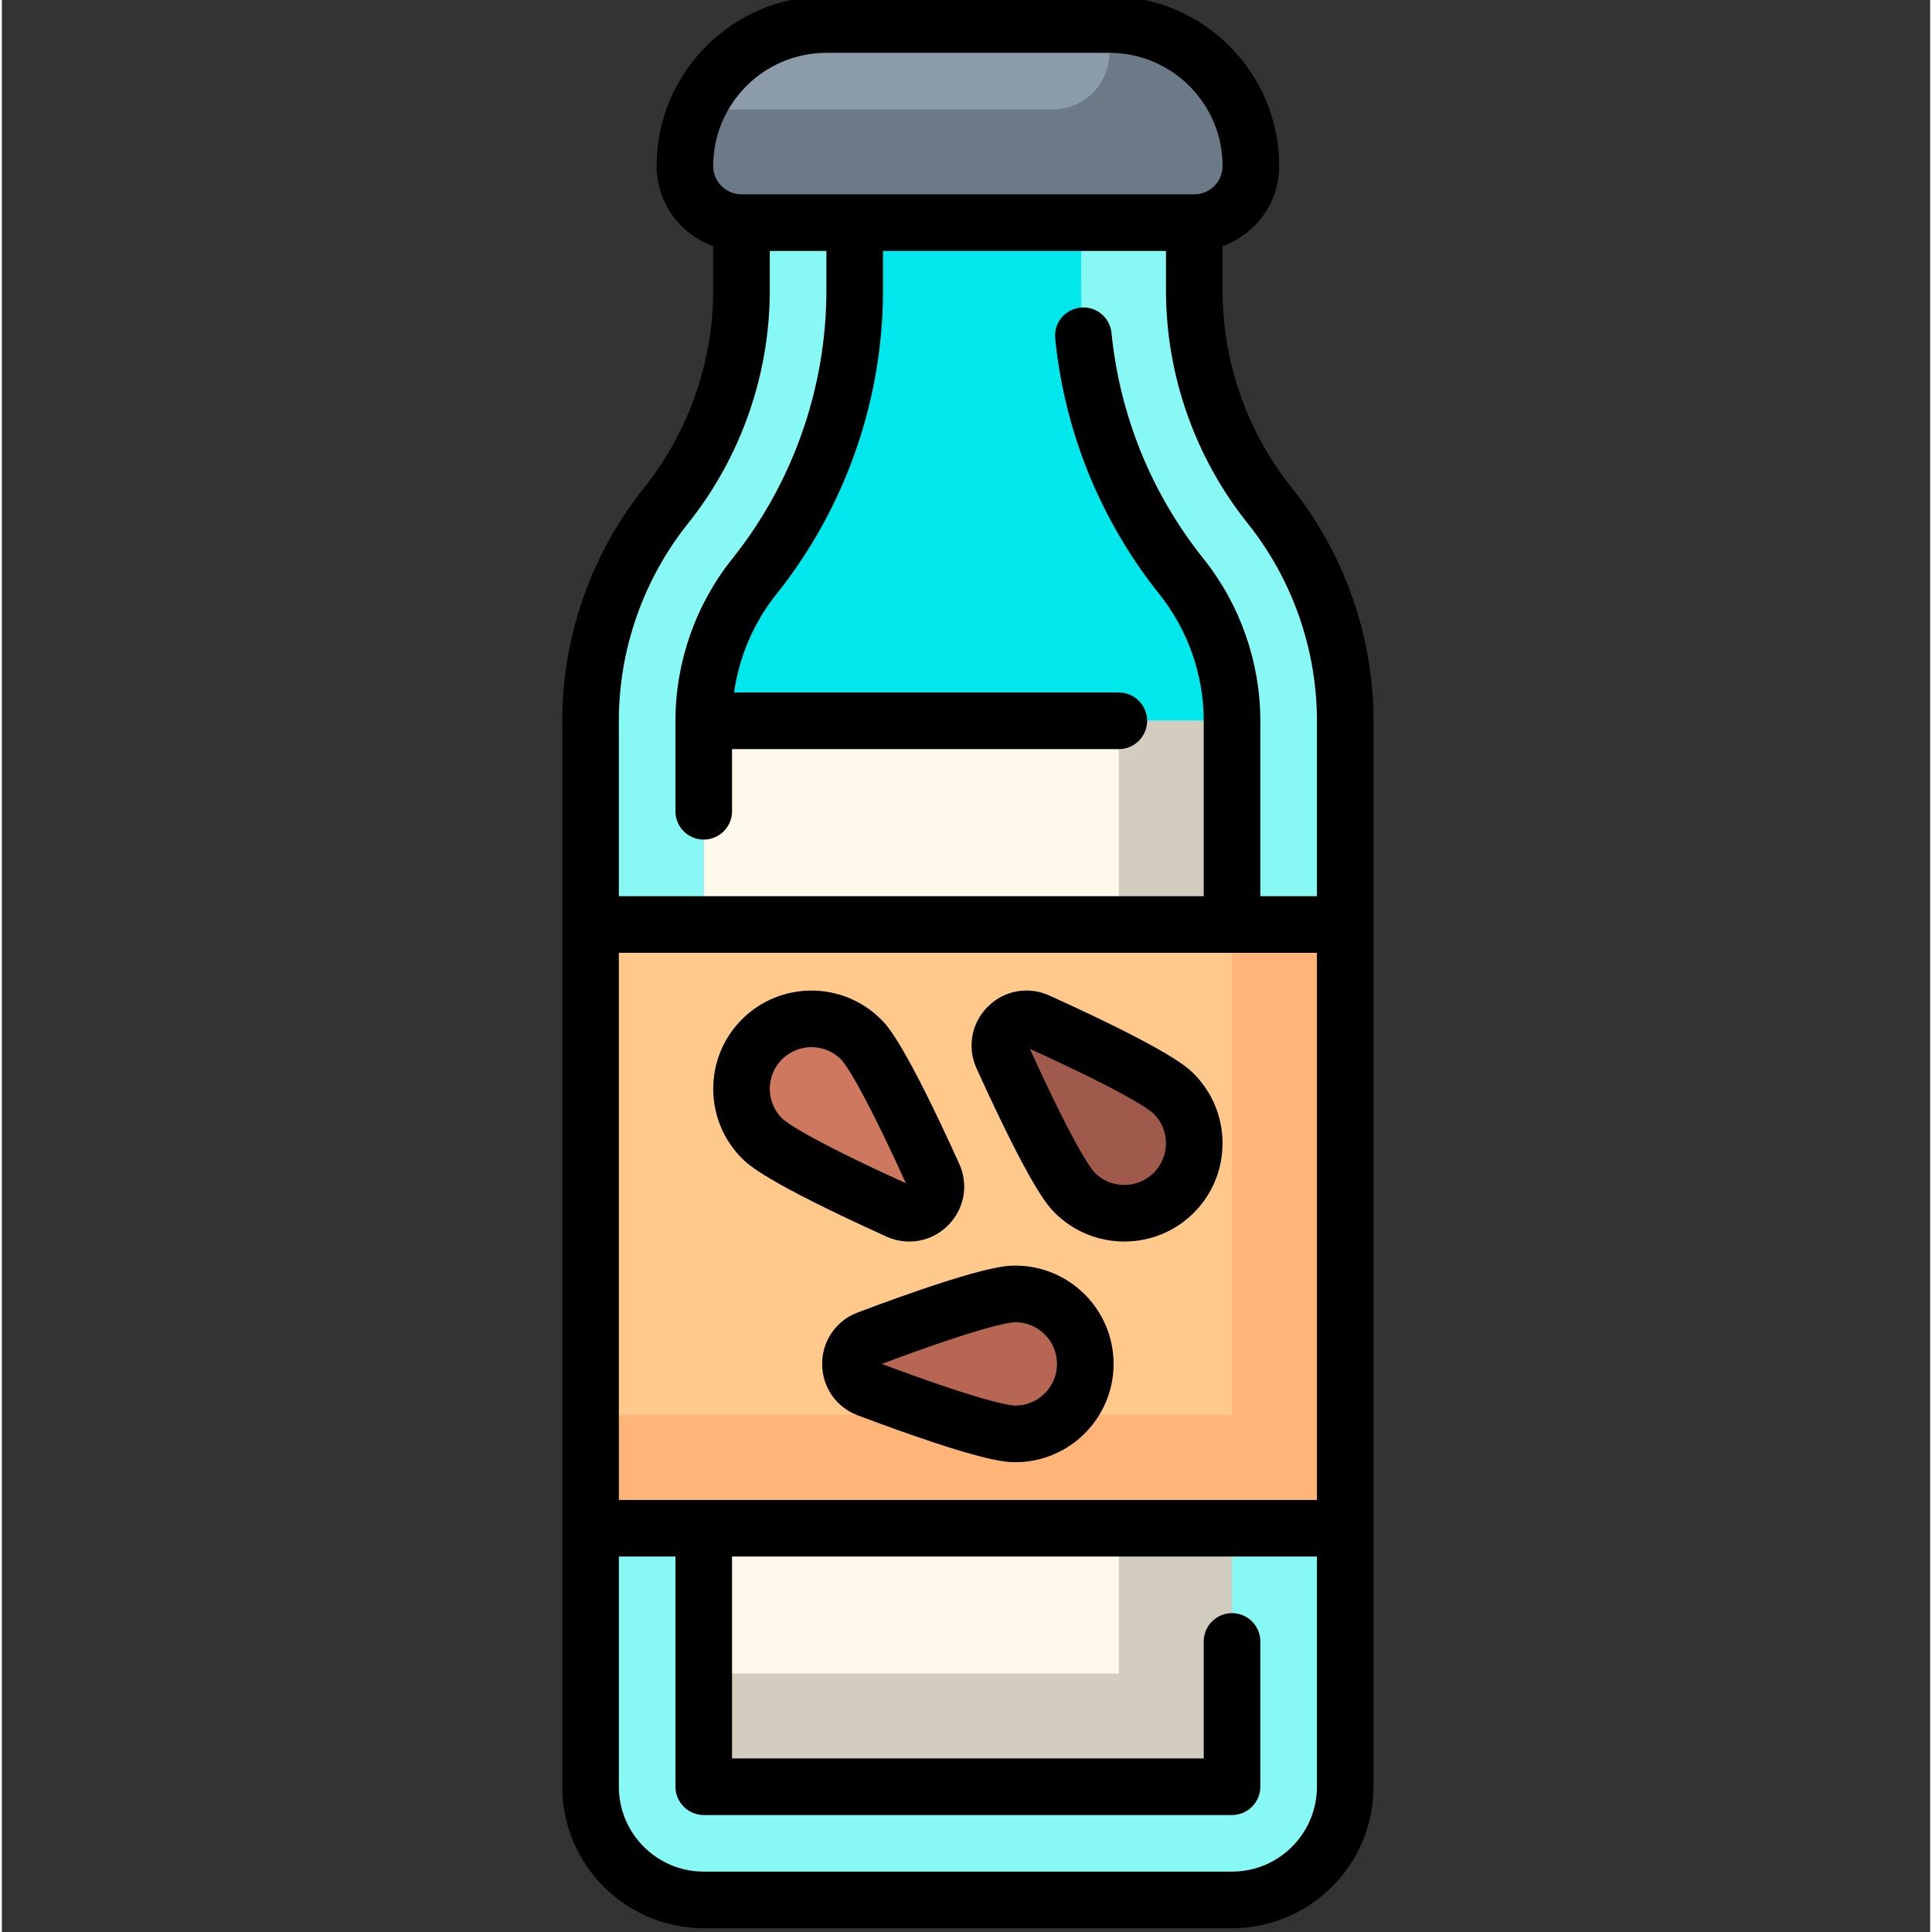 <svg height="511pt" viewBox="-148 1 511 511.999" width="511pt" xmlns="http://www.w3.org/2000/svg"><rect x="-148" y="1" width="511" height="511.999" fill="#333333" stroke="none"/><path d="m48.004 36v41.984c0 20.727-7.055 40.832-20.004 57.016-12.945 16.184-20 36.289-20 57.016v282.484c0 16.57 13.43 30 30 30h140c16.57 0 30-13.43 30-30v-282.484c0-20.727-7.055-40.832-20-57.016-12.949-16.184-20.004-36.289-20.004-57.016v-41.984zm0 0" fill="#87f8f4"/><path d="m38 474.5v-282.484c0-13.859 4.77-27.453 13.426-38.273 17.141-21.422 26.578-48.328 26.578-75.758v-41.984h59.992v41.984c0 27.43 9.438 54.336 26.578 75.758 8.656 10.82 13.426 24.414 13.426 38.273v282.484zm0 0" fill="#00e7ec"/><path d="m168 60h-120c-8.285 0-15-6.715-15-15 0-20.711 16.789-37.5 37.5-37.5h75c20.711 0 37.5 16.789 37.5 37.5 0 8.285-6.715 15-15 15zm0 0" fill="#8b9ba9"/><path d="m183 45c0-20.711-16.789-37.5-37.5-37.5v7.5c0 8.285-6.715 15-15 15h-94.379c-2.008 4.594-3.121 9.664-3.121 15 0 8.285 6.715 15 15 15h120c8.285 0 15-6.715 15-15zm0 0" fill="#6c7a88"/><path d="m38 192.016h140v282.484h-140zm0 0" fill="#fff9eb"/><path d="m148 444.5h-110v30h140v-282.484h-30zm0 0" fill="#d3cdbf"/><path d="m8 246h200v150h-200zm0 0" fill="#ffc98c"/><path d="m178 246v130h-170v30h200c0-2.195 0-157.887 0-160zm0 0" fill="#ffb578"/><path d="m162.566 290.863c7.246 7.246 7.246 18.992 0 26.238-7.246 7.242-18.992 7.242-26.234 0-4.324-4.324-12.949-22.281-19.207-36.074-2.703-5.957 3.414-12.074 9.371-9.371 13.789 6.258 31.75 14.887 36.07 19.207zm0 0" fill="#a05a4b"/><path d="m120.562 343.898c10.246 0 18.555 8.305 18.555 18.551 0 10.246-8.309 18.551-18.555 18.551-6.109 0-24.91-6.598-39.086-11.926-6.125-2.301-6.125-10.949 0-13.25 14.176-5.328 32.977-11.926 39.086-11.926zm0 0" fill="#b66652"/><path d="m53.434 302.668c-7.246-7.242-7.246-18.988 0-26.234 7.242-7.246 18.988-7.246 26.234 0 4.32 4.32 12.949 22.281 19.207 36.07 2.703 5.957-3.414 12.074-9.371 9.371-13.793-6.258-31.75-14.887-36.07-19.207zm0 0" fill="#ce795f"/><path d="m193.855 130.312c-11.84-14.793-18.359-33.379-18.359-52.328v-11.773c8.73-3.098 15.004-11.434 15.004-21.211 0-24.812-20.188-45-45-45h-75c-24.812 0-45 20.188-45 45 0 9.777 6.273 18.113 15 21.211v11.773c0 18.949-6.52 37.535-18.355 52.328-13.957 17.449-21.645 39.359-21.645 61.703v282.484c0 20.676 16.82 37.5 37.5 37.5h140c20.676 0 37.5-16.824 37.5-37.5 0-8.117 0-274.16 0-282.484 0-22.34-7.688-44.254-21.645-61.703zm-178.355 268.188c0-4.398 0-142.867 0-145h185v145c-9.355 0-175.879 0-185 0zm55-383.5h75c16.543 0 30 13.457 30 30 0 4.137-3.367 7.5-7.504 7.5h-119.996c-4.137 0-7.5-3.363-7.5-7.5 0-16.543 13.457-30 30-30zm-36.645 124.688c13.961-17.445 21.645-39.359 21.645-61.703v-10.484h15.004l-.004 10.48c.008 25.738-8.852 50.98-24.93 71.078-9.711 12.152-15.07 27.402-15.07 42.961v23.98c0 4.141 3.359 7.5 7.5 7.5 4.129 0 7.5-3.359 7.5-7.5v-16.48h102.5c4.141 0 7.5-3.371 7.5-7.5 0-4.141-3.359-7.5-7.5-7.5h-101.965c1.344-9.5 5.215-18.562 11.242-26.09 18.199-22.75 28.223-51.32 28.223-80.449v-10.48h74.996v10.484c0 22.344 7.688 44.254 21.645 61.699 11.84 14.797 18.359 33.383 18.359 52.332v46.48h-15v-46.477c-.012-15.559-5.359-30.82-15.07-42.961-13.738-17.18-22.172-37.859-24.371-59.828-.43-4.246-4.25-7.176-8.211-6.711-4.09.414-7.129 4.027-6.707 8.211 1.23 12.281 4.219 24.328 8.879 35.801 4.691 11.508 10.98 22.238 18.699 31.898 7.602 9.492 11.781 21.422 11.781 33.59v46.48h-155v-46.484c0-18.949 6.52-37.535 18.355-52.328zm144.145 357.312h-140c-12.406 0-22.5-10.094-22.5-22.5v-61h15v61c0 4.109 3.344 7.5 7.5 7.5h140c4.16 0 7.5-3.395 7.5-7.5v-38.5c0-4.129-3.359-7.5-7.5-7.5s-7.5 3.371-7.5 7.5v31h-125v-53.5h155v61c0 12.406-10.094 22.5-22.5 22.5zm0 0"/><path d="m102.738 325.738c4.34-4.336 5.5-10.746 2.965-16.332-14.574-32.121-19.047-36.594-20.73-38.277-10.156-10.152-26.684-10.16-36.844 0-10.156 10.156-10.156 26.688 0 36.844 1.684 1.684 6.156 6.156 38.277 20.73 5.59 2.539 12 1.367 16.332-2.965zm-44.004-44.004c4.312-4.305 11.32-4.305 15.629 0 .699.699 4.777 5.539 17.215 32.844-27.301-12.434-32.145-16.516-32.844-17.211-4.309-4.309-4.309-11.32 0-15.633zm0 0"/><path d="m120.562 336.398c-2.379 0-8.703 0-41.727 12.402-5.742 2.16-9.453 7.516-9.453 13.648 0 6.129 3.711 11.488 9.453 13.645 33.023 12.406 39.348 12.406 41.727 12.406 14.363 0 26.051-11.688 26.051-26.055 0-14.363-11.684-26.047-26.051-26.047zm0 37.102c-.984 0-7.285-.535-35.395-11.051 28.105-10.516 34.41-11.051 35.395-11.051 6.094 0 11.051 4.957 11.051 11.051s-4.957 11.051-11.051 11.051zm0 0"/><path d="m129.594 264.828c-5.586-2.535-12-1.371-16.336 2.965-4.336 4.336-5.5 10.746-2.965 16.336 14.578 32.117 19.051 36.59 20.734 38.273 10.16 10.16 26.684 10.156 36.844 0 10.156-10.156 10.156-26.684 0-36.844-1.684-1.684-6.156-6.156-38.277-20.73zm27.668 46.969c-4.309 4.309-11.316 4.309-15.629 0-.695-.699-4.773-5.539-17.211-32.844 27.301 12.438 32.145 16.516 32.84 17.211 4.309 4.312 4.309 11.324 0 15.633zm0 0"/></svg>